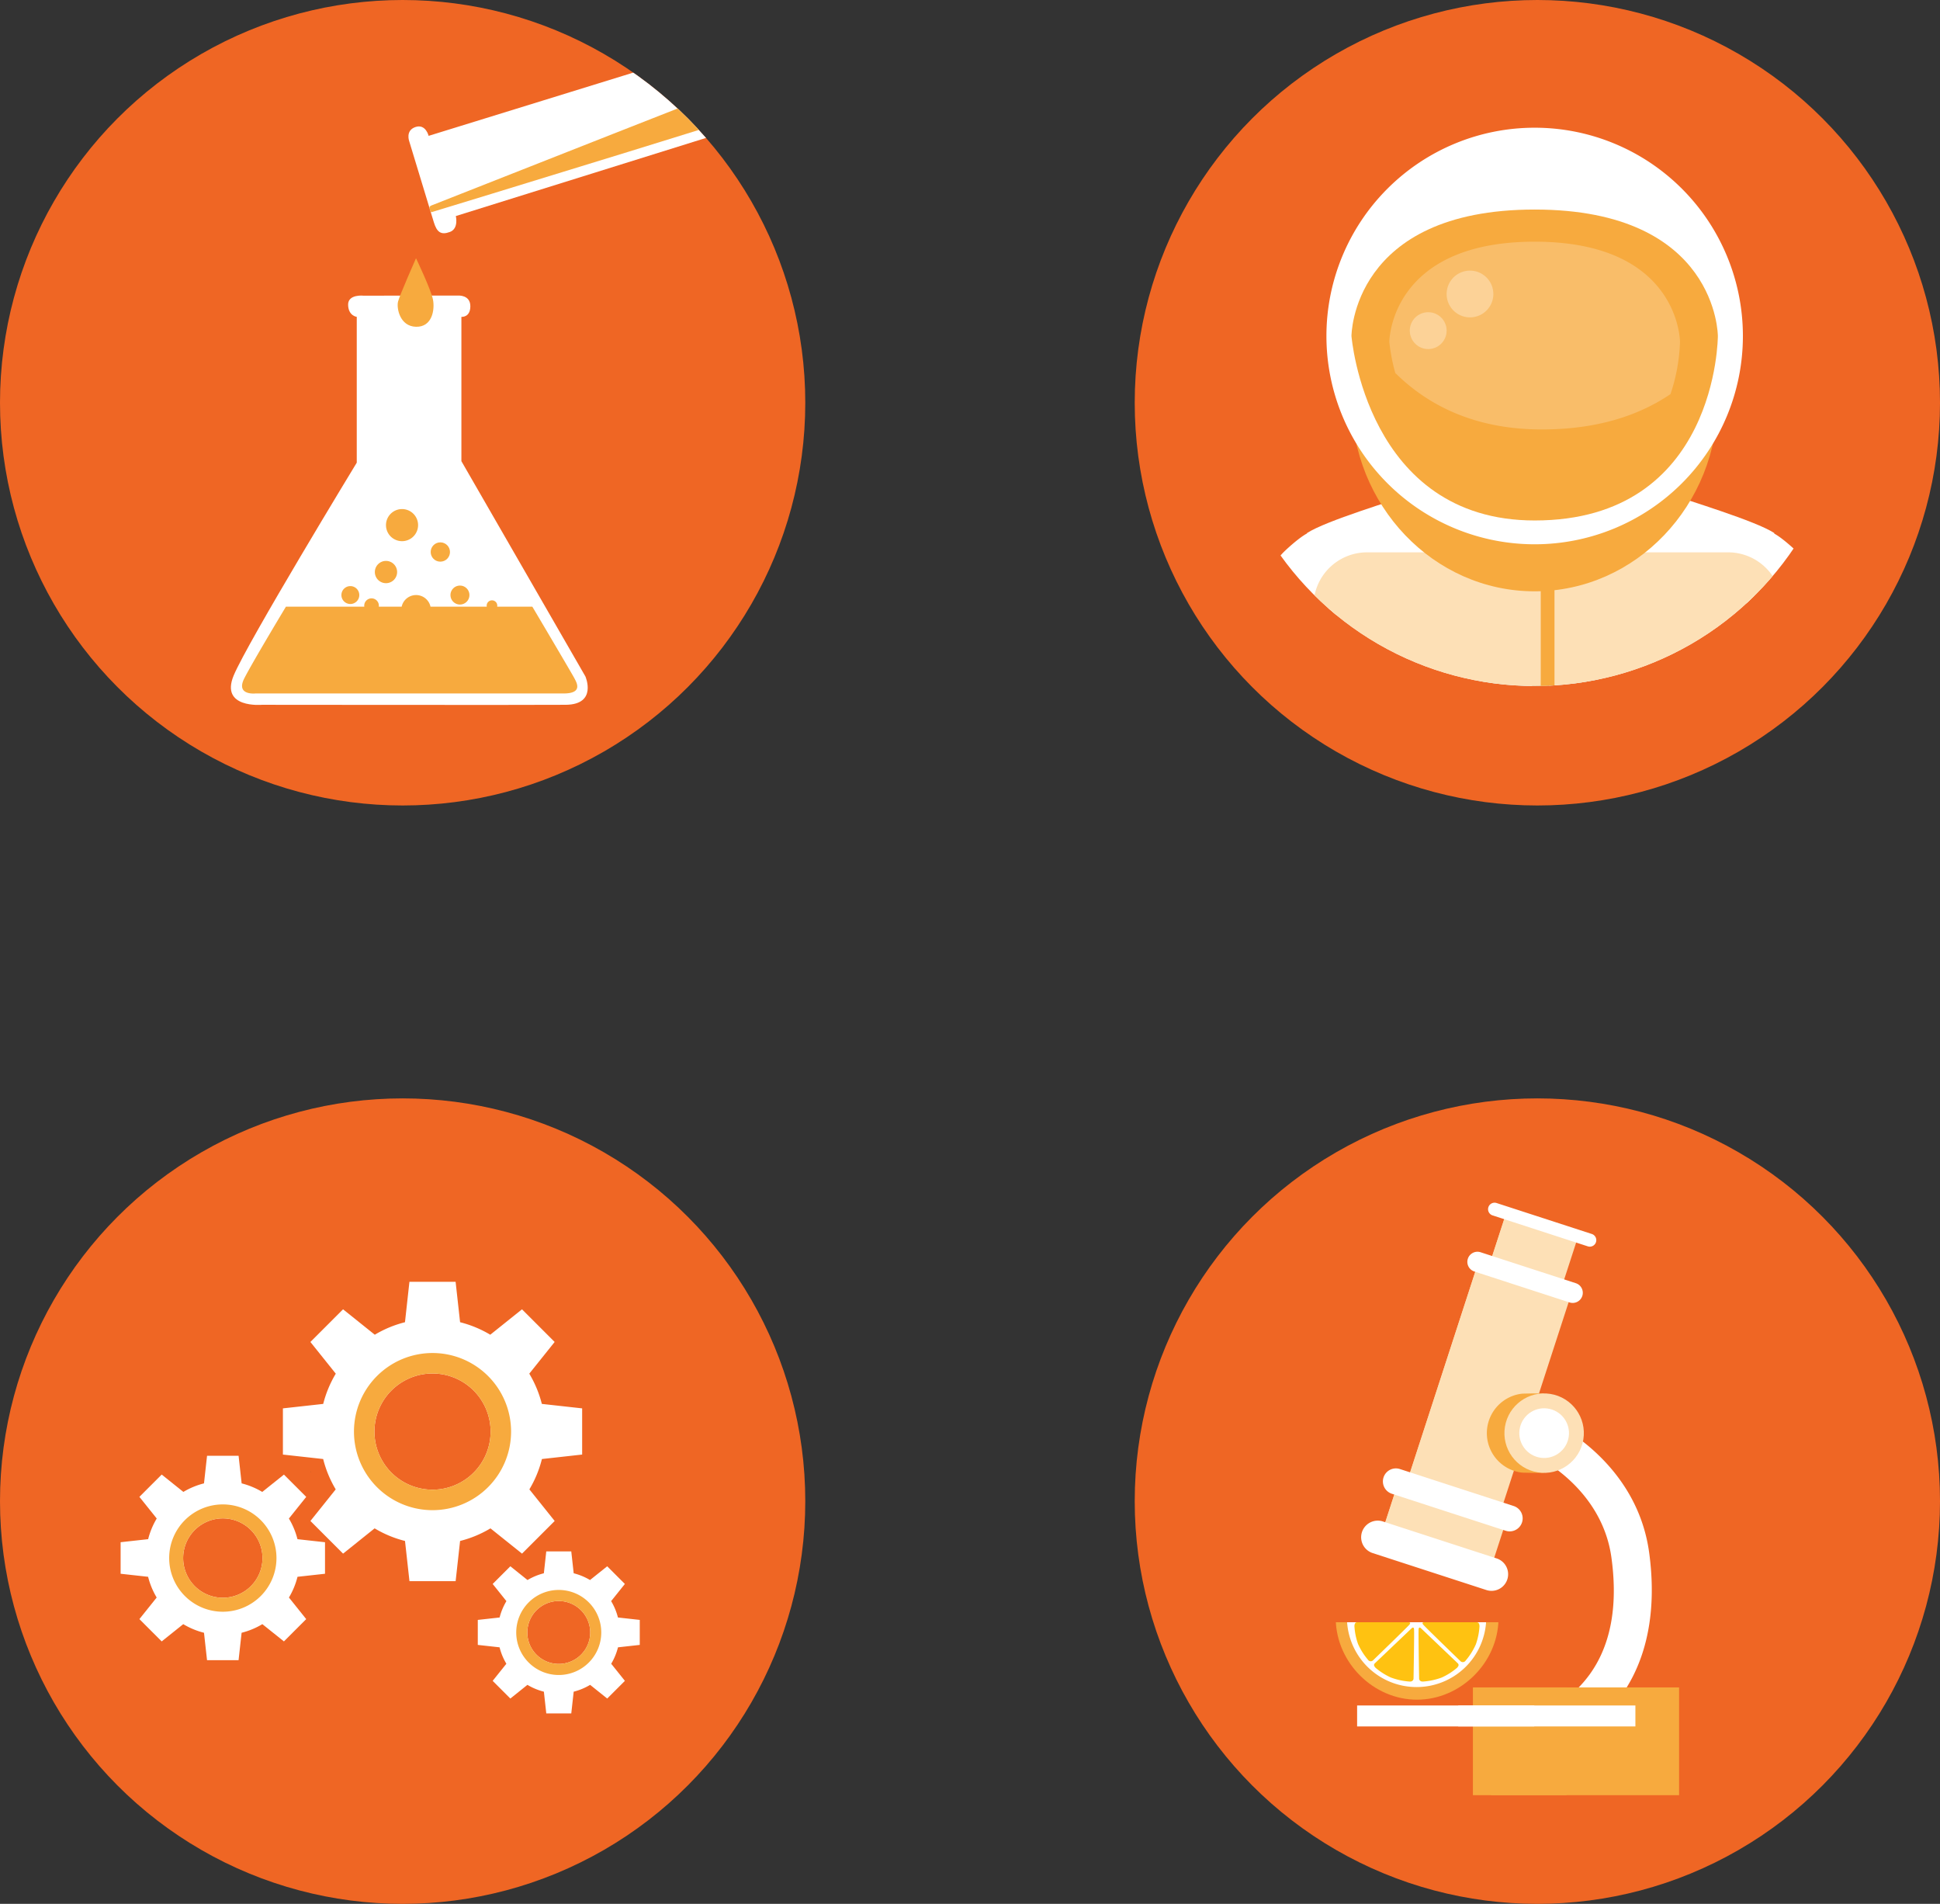 <svg xmlns="http://www.w3.org/2000/svg" xmlns:xlink="http://www.w3.org/1999/xlink" width="689" height="676" viewBox="0 0 689 676">
  <rect x="0" y="0" width="689" height="676" fill="#333333" stroke="none"/>
  <defs>
    <clipPath id="clip-path">
      <circle id="Ellipse_641" data-name="Ellipse 641" cx="111.043" cy="111.043" r="111.043" fill="none"/>
    </clipPath>
    <clipPath id="clip-path-2">
      <circle id="Ellipse_740" data-name="Ellipse 740" cx="143" cy="143" r="143" transform="translate(213 4703)" fill="#f16522"/>
    </clipPath>
    <clipPath id="clip-path-3">
      <rect id="Rectangle_799" data-name="Rectangle 799" width="59" height="28" transform="translate(10026 4909)" fill="#fff" stroke="#707070" stroke-width="1"/>
    </clipPath>
  </defs>
  <g id="Group_3222" data-name="Group 3222" transform="translate(-213 -4703)">
    <circle id="Ellipse_299" data-name="Ellipse 299" cx="143" cy="143" r="143" transform="translate(213 4703)" fill="#ef6624"/>
    <circle id="Ellipse_299-2" data-name="Ellipse 299" cx="143" cy="143" r="143" transform="translate(616 4703)" fill="#ef6624"/>
    <g id="Group_530" data-name="Group 530" transform="translate(810.645 5113.41)">
      <g id="Group_529" data-name="Group 529" transform="translate(-163.645 -388.921)" clip-path="url(#clip-path)">
        <g id="Group_528" data-name="Group 528" transform="translate(-0.613 23.857)">
          <path id="Path_1303" data-name="Path 1303" d="M-133.148-283.569c-1.229,2.663,32.274,56.263,46.072,86.024h10.46c13.947-30.523,48.358-87.288,47.125-89.957-1.484-3.214,4.525-.243-13.439-10.038s-15.58-27.3-15.738-32.282h-46.315c-.159,4.979,2.227,22.485-15.736,32.282S-131.664-286.781-133.148-283.569Z" transform="translate(194.852 424.663)" fill="#a8a6a1"/>
          <path id="Path_1304" data-name="Path 1304" d="M-137.9-215.138h72.612c-.2-11.721-.38-19.038-.528-19.854-.825-4.535-1.187-6.2-3.356-10.167-1.687-3.079-8.329-14.678-10.386-17.546C-85.314-270.728-99-292.15-103.45-301.27c-3.282-6.724-3.513-12.72-8.751-10.713s-29.755,9.281-36.4,13.649c-.215.141,5.9,14.549,7,22.017C-139.948-265.164-135.192-230.828-137.9-215.138Z" transform="translate(179.422 442.256)" fill="#fff"/>
          <path id="Path_1305" data-name="Path 1305" d="M-120.493-221.949c.888-5.206-.11-34.851-1.167-44.489-1.824-16.62-3.631-32.164-8.9-38.844-1.412-2.057-9.813,5.851-10.727,6.754-8.223,8.118-11.229,23.543-18.819,52.395a117.257,117.257,0,0,0-3.844,24.184Z" transform="translate(163.95 449.067)" fill="#fff"/>
          <path id="Path_1306" data-name="Path 1306" d="M-34.817-215.108c-2.709-15.69,2.049-50.027,3.7-61.18,1.107-7.467,7.218-21.876,7-22.017-6.646-4.368-31.161-11.645-36.4-13.649s-8.476,2.94-11.758,9.667c-4.453,9.12-15.13,31.589-20.884,39.613-2.057,2.866-8.7,14.467-10.386,17.546-2.169,3.965-2.531,5.632-3.358,10.167-.149.813-.358,8.132-.6,19.854Z" transform="translate(220.873 442.227)" fill="#fff"/>
          <path id="Path_1307" data-name="Path 1307" d="M-72.164-221.949c-.888-5.206.11-34.851,1.167-44.489,1.824-16.62,3.631-32.164,8.9-38.844,1.412-2.057,9.813,5.851,10.727,6.754,8.223,8.118,11.229,23.543,18.819,52.395a117.256,117.256,0,0,1,3.844,24.184Z" transform="translate(256.167 449.067)" fill="#fff"/>
          <g id="Group_526" data-name="Group 526" transform="translate(32.682 150.772)">
            <path id="Path_6319" data-name="Path 6319" d="M19.031,0H147.273A19.031,19.031,0,0,1,166.3,19.031V125.008H0V19.031A19.031,19.031,0,0,1,19.031,0Z" transform="translate(0.42)" fill="#fde0b6"/>
            <rect id="Rectangle_351" data-name="Rectangle 351" width="4.88" height="180.234" transform="translate(81.133)" fill="#f7aa3e"/>
          </g>
          <g id="Group_527" data-name="Group 527" transform="translate(37.7)">
            <ellipse id="Ellipse_636" data-name="Ellipse 636" cx="65.064" cy="68.144" rx="65.064" ry="68.144" transform="translate(8.892 28.324)" fill="#f7aa3e"/>
            <path id="Path_1321" data-name="Path 1321" d="M73.956,0A73.956,73.956,0,1,1,0,73.956,73.956,73.956,0,0,1,73.956,0Z" fill="#fff"/>
            <path id="Path_1315" data-name="Path 1315" d="M-10.624-317.678s0,65.5-65.064,65.5c-59.838,0-65.064-65.5-65.064-65.5s0-44.9,65.064-44.9S-10.624-317.678-10.624-317.678Z" transform="translate(149.644 391.635)" fill="#f7aa3e"/>
            <path id="Path_1318" data-name="Path 1318" d="M-82.439-356.893c-51.618,0-51.618,35.616-51.618,35.616a66.6,66.6,0,0,0,2.117,11c11.623,11.49,28.259,20.052,52.035,20.052,19.811,0,34.624-5.031,45.707-12.551a64.7,64.7,0,0,0,3.376-18.5S-30.822-356.893-82.439-356.893Z" transform="translate(156.396 397.363)" fill="#fff" opacity="0.223"/>
            <path id="Path_1319" data-name="Path 1319" d="M-107.331-343.478a8.3,8.3,0,0,1-8.295,8.295,8.3,8.3,0,0,1-8.3-8.295,8.3,8.3,0,0,1,8.3-8.3A8.3,8.3,0,0,1-107.331-343.478Z" transform="translate(166.615 402.524)" fill="#fde0b6" opacity="0.593"/>
            <circle id="Ellipse_640" data-name="Ellipse 640" cx="6.544" cy="6.544" r="6.544" transform="translate(29.604 65.508)" fill="#fde0b6" opacity="0.593"/>
          </g>
        </g>
      </g>
    </g>
    <path id="Intersection_1" data-name="Intersection 1" d="M-4279.113,1271.409c0-77.044,62.68-139.5,140-139.5s140,62.457,140,139.5-62.68,139.5-140,139.5S-4279.113,1348.453-4279.113,1271.409Z" transform="translate(4492.113 3574.091)" fill="none"/>
    <g id="Mask_Group_521" data-name="Mask Group 521" clip-path="url(#clip-path-2)">
      <g id="Group_2862" data-name="Group 2862" transform="translate(-7 -19.842)">
        <g id="Group_215" data-name="Group 215" transform="translate(365.057 4729.221)">
          <path id="Path_383" data-name="Path 383" d="M-4125.273,1205.989l133-41.087s14.055-4.527,18.82,8.337-7.862,19.3-7.862,19.3l-134.295,41.927s1.094,4.447-2.087,5.638-4.645.08-5.718-3.415-8.735-28.745-8.735-28.745-1.47-3.851,2.187-5.082S-4125.273,1205.989-4125.273,1205.989Z" transform="translate(4132.443 -1164.13)" fill="#fff"/>
          <path id="Path_384" data-name="Path 384" d="M-4124.968,1229.745s126.736-50.026,133.564-52.409,14.135-4.606,14.452,0-1.112,7.782-5.241,10.169-142.775,44.627-142.775,44.627S-4126.45,1230.33-4124.968,1229.745Z" transform="translate(4133.081 -1163.146)" fill="#f7aa3e"/>
        </g>
        <g id="Group_2861" data-name="Group 2861" transform="translate(302.001 4814.522)">
          <g id="Group_919" data-name="Group 919" transform="translate(0 13.261)">
            <path id="Path_377" data-name="Path 377" d="M-3030.393,1758.354s-2.965-.318-3.07-4.235,5.506-3.282,5.506-3.282l33.563-.038s4.341-.318,4.341,3.778-3.176,3.778-3.176,3.778V1809.6l44.045,76.443s4.341,9.952-6.988,10.058-107.889,0-107.889,0-14.928,1.376-10.058-10.376,43.727-75.6,43.727-75.6Z" transform="translate(3075.097 -1750.793)" fill="#fff"/>
            <g id="Group_214" data-name="Group 214" transform="translate(3.974 75.809)">
              <path id="Path_378" data-name="Path 378" d="M-2940.433,2225.678c-.635-1.271-14.928-25.411-14.928-25.411h-12.492a1.9,1.9,0,0,0,.036-.37,1.882,1.882,0,0,0-1.882-1.883,1.883,1.883,0,0,0-1.883,1.883,1.886,1.886,0,0,0,.037.37h-19.988a5.242,5.242,0,0,0-5.122-4.129,5.242,5.242,0,0,0-5.122,4.129h-8.119a2.639,2.639,0,0,0,.027-.356,2.6,2.6,0,0,0-2.6-2.6,2.6,2.6,0,0,0-2.6,2.6,2.639,2.639,0,0,0,.027.356h-27.835s-11.594,19.217-14.77,25.411,3.97,5.4,3.97,5.4h109.424C-2937.1,2231.078-2939.8,2226.949-2940.433,2225.678Z" transform="translate(3058.453 -2165.604)" fill="#f7aa3e"/>
              <path id="Path_379" data-name="Path 379" d="M-2907.545,2189.189a3.176,3.176,0,0,0,3.176-3.176,3.176,3.176,0,0,0-3.176-3.176,3.176,3.176,0,0,0-3.176,3.176A3.176,3.176,0,0,0-2907.545,2189.189Z" transform="translate(2945.999 -2155.479)" fill="#f7aa3e"/>
              <path id="Path_380" data-name="Path 380" d="M-2857.02,2153.279a3.954,3.954,0,0,0,3.953-3.954,3.953,3.953,0,0,0-3.953-3.954,3.954,3.954,0,0,0-3.954,3.954A3.954,3.954,0,0,0-2857.02,2153.279Z" transform="translate(2908.13 -2126.96)" fill="#f7aa3e"/>
              <circle id="Ellipse_304" data-name="Ellipse 304" cx="3.375" cy="3.375" r="3.375" transform="translate(74.003 27.16)" fill="#f7aa3e"/>
              <circle id="Ellipse_305" data-name="Ellipse 305" cx="3.427" cy="3.427" r="3.427" transform="translate(66.986 11.821)" fill="#f7aa3e"/>
              <path id="Path_382" data-name="Path 382" d="M-2838.717,2094.3a5.7,5.7,0,0,0,5.7-5.7,5.7,5.7,0,0,0-5.7-5.7,5.7,5.7,0,0,0-5.7,5.7A5.7,5.7,0,0,0-2838.717,2094.3Z" transform="translate(2895.527 -2082.897)" fill="#f7aa3e"/>
            </g>
          </g>
          <path id="Path_1700" data-name="Path 1700" d="M-2816.807,1791.769s5.311,11.106,6.02,14.665-.236,9.824-6.02,9.682-6.963-6.692-6.374-8.97S-2816.807,1791.769-2816.807,1791.769Z" transform="translate(2882.553 -1791.769)" fill="#f7aa3e"/>
        </g>
      </g>
    </g>
    <g id="Group_3224" data-name="Group 3224" transform="translate(-806 390)">
      <circle id="Ellipse_299-3" data-name="Ellipse 299" cx="143" cy="143" r="143" transform="translate(1422 4703)" fill="#ef6624"/>
      <g id="Group_3223" data-name="Group 3223">
        <g id="Group_2865" data-name="Group 2865">
          <g id="Group_575" data-name="Group 575" transform="translate(897.589 4672.88)">
            <g id="Group_564" data-name="Group 564" transform="translate(663.591 144.648)">
              <path id="Path_1367" data-name="Path 1367" d="M740.816,303.353a6.757,6.757,0,0,1-4.777-11.534C749.8,278.055,749.8,258.7,747.969,245.4c-3.417-24.787-26.383-35.7-26.675-35.865a6.757,6.757,0,0,1,6.614-11.784c1.434.8,29.125,14.438,33.448,45.8,2.441,17.708,1.153,40.9-15.762,57.817A6.735,6.735,0,0,1,740.816,303.353Z" transform="translate(-717.843 -196.887)" fill="#fff"/>
            </g>
            <g id="Group_567" data-name="Group 567" transform="translate(644.527 239.265)">
              <rect id="Rectangle_374" data-name="Rectangle 374" width="66.799" height="38.264" transform="translate(6.423)" fill="#f7aa3e"/>
              <rect id="Rectangle_375" data-name="Rectangle 375" width="33.235" height="38.264" transform="translate(0)" fill="#f7aa3e"/>
            </g>
            <g id="Group_870" data-name="Group 870" transform="matrix(0.951, 0.309, -0.309, 0.951, 644.026, 64.382)">
              <g id="Group_565" data-name="Group 565" transform="translate(9.703 22.483)">
                <rect id="Rectangle_370" data-name="Rectangle 370" width="34.878" height="83.091" fill="#fde0b6"/>
                <rect id="Rectangle_371" data-name="Rectangle 371" width="18.189" height="83.091" fill="#fde0b6"/>
              </g>
              <g id="Group_566" data-name="Group 566" transform="translate(13.706 3.109)">
                <rect id="Rectangle_372" data-name="Rectangle 372" width="26.872" height="18.861" transform="translate(0 0)" fill="#fde0b6"/>
                <rect id="Rectangle_373" data-name="Rectangle 373" width="11.772" height="18.861" transform="translate(0 0)" fill="#fde0b6"/>
              </g>
              <g id="Group_568" data-name="Group 568" transform="translate(6.796 105.949)">
                <rect id="Rectangle_376" data-name="Rectangle 376" width="40.691" height="18.861" transform="translate(0 0)" fill="#fde0b6"/>
                <rect id="Rectangle_377" data-name="Rectangle 377" width="17.825" height="18.861" transform="translate(0 0)" fill="#fde0b6"/>
              </g>
              <g id="Group_569" data-name="Group 569" transform="translate(5.77 18.38)">
                <path id="Path_1368" data-name="Path 1368" d="M39.152,7.181H3.59A3.59,3.59,0,0,1,3.59,0H39.152a3.59,3.59,0,0,1,0,7.181Z" transform="translate(0 0)" fill="#fff"/>
              </g>
              <g id="Group_570" data-name="Group 570" transform="translate(1.282 100.445)">
                <path id="Path_1369" data-name="Path 1369" d="M47.1,9.232H4.616A4.616,4.616,0,1,1,4.616,0H47.1a4.616,4.616,0,1,1,0,9.232Z" fill="#fff"/>
              </g>
              <g id="Group_571" data-name="Group 571" transform="translate(0 120.014)">
                <path id="Path_1370" data-name="Path 1370" d="M48.384,11.8H5.9A5.9,5.9,0,1,1,5.9,0H48.384a5.9,5.9,0,1,1,0,11.8Z" fill="#fff"/>
              </g>
              <g id="Group_572" data-name="Group 572" transform="translate(7.052 0)">
                <path id="Path_1371" data-name="Path 1371" d="M37.87,4.616H2.308A2.308,2.308,0,0,1,2.308,0H37.87a2.308,2.308,0,1,1,0,4.616Z" fill="#fff"/>
              </g>
            </g>
            <g id="Group_573" data-name="Group 573" transform="translate(649.473 132.815)">
              <path id="Path_1372" data-name="Path 1372" d="M719.214,192.415a14.1,14.1,0,0,0-7.865-12.65V178.31h-4.134l-3.224.07a6.793,6.793,0,0,0-.731.05,14.106,14.106,0,0,0,0,27.968,6.786,6.786,0,0,0,.731.051l3.224.07h4.134v-1.455A14.1,14.1,0,0,0,719.214,192.415Z" transform="translate(-691.004 -176.249)" fill="#f7aa3e"/>
              <circle id="Ellipse_644" data-name="Ellipse 644" cx="14.105" cy="14.105" r="14.105" transform="translate(4.179 27.852) rotate(-80.86)" fill="#fde0b6"/>
              <circle id="Ellipse_645" data-name="Ellipse 645" cx="8.819" cy="8.819" r="8.819" transform="matrix(0.228, -0.974, 0.974, 0.228, 9.748, 22.741)" fill="#fff"/>
            </g>
            <g id="Group_574" data-name="Group 574" transform="translate(603.397 245.677)">
              <rect id="Rectangle_378" data-name="Rectangle 378" width="62.929" height="7.443" transform="translate(35.904)" fill="#fff"/>
              <rect id="Rectangle_379" data-name="Rectangle 379" width="62.929" height="7.443" fill="#fff"/>
            </g>
          </g>
        </g>
        <g id="Mask_Group_522" data-name="Mask Group 522" transform="translate(-8533 -20)" clip-path="url(#clip-path-3)">
          <path id="Path_1656" data-name="Path 1656" d="M-1707.975,3063.614c-.114,14.13-8.917,22.786-23.078,22.8s-18.992-7.779-24.394-22.8h-4.539c.295,15.389,13.423,28.477,28.878,28.459s28.655-13.072,28.916-28.462Z" transform="translate(11786.384 1844.427)" fill="#f7aa3e"/>
          <path id="Path_1651" data-name="Path 1651" d="M-1747.1,3063.623a24.723,24.723,0,0,0,24.726,23.979,24.723,24.723,0,0,0,24.726-23.979Z" transform="translate(11777.483 1844.416)" fill="#fff"/>
          <path id="Path_1652" data-name="Path 1652" d="M-1722.135,3063.624h18.172s1.073-.047.35.84-13.017,12.76-13.017,12.76a1.181,1.181,0,0,1-1.749-.326,22.337,22.337,0,0,1-3.523-5.622,22.6,22.6,0,0,1-1.259-6.321C-1723.091,3064.16-1722.9,3063.624-1722.135,3063.624Z" transform="translate(11756.19 1845.377)" fill="#ffc211"/>
          <path id="Path_1653" data-name="Path 1653" d="M-1659.635,3087.164l13.04-12.409s.736-.764.854.335-.184,17.6-.184,17.6-.084,1.1-1.49.972a23.651,23.651,0,0,1-6.562-1.434,23.029,23.029,0,0,1-5.441-3.457C-1659.936,3088.183-1660.188,3087.689-1659.635,3087.164Z" transform="translate(11699.947 1836.396)" fill="#ffc211"/>
          <path id="Path_1654" data-name="Path 1654" d="M-1489.58,3063.624h-18.577s-1.1-.048-.358.858,13.307,13.044,13.307,13.044a1.207,1.207,0,0,0,1.789-.333,22.828,22.828,0,0,0,3.6-5.747,23.115,23.115,0,0,0,1.288-6.462C-1488.6,3064.172-1488.793,3063.624-1489.58,3063.624Z" transform="translate(11565.983 1845.377)" fill="#ffc211"/>
          <path id="Path_1655" data-name="Path 1655" d="M-1503.144,3087.164l-13.03-12.409s-.736-.764-.853.335.184,17.6.184,17.6.084,1.1,1.489.972a23.589,23.589,0,0,0,6.557-1.434,23.013,23.013,0,0,0,5.436-3.456C-1502.843,3088.184-1502.592,3087.69-1503.144,3087.164Z" transform="translate(11572.854 1836.396)" fill="#ffc211"/>
        </g>
      </g>
    </g>
    <g id="Group_3225" data-name="Group 3225" transform="translate(-806 390)">
      <circle id="Ellipse_299-4" data-name="Ellipse 299" cx="143" cy="143" r="143" transform="translate(1019 4703)" fill="#ef6624"/>
      <g id="Group_2977" data-name="Group 2977" transform="translate(918.137 4744.246)">
        <g id="Group_879" data-name="Group 879" transform="translate(143.706 85.653)">
          <path id="Path_1665" data-name="Path 1665" d="M224.8,161.094V149.9l-9.778-1.083a27.18,27.18,0,0,0-3.047-7.332l6.155-7.688-7.919-7.919-7.7,6.162A27.175,27.175,0,0,0,195.191,129l-1.085-9.8h-11.2l-1.085,9.8a27.186,27.186,0,0,0-7.322,3.032l-7.7-6.162-7.919,7.919,6.155,7.688a27.2,27.2,0,0,0-3.047,7.332l-9.778,1.083v11.2l9.764,1.081a27.16,27.16,0,0,0,3.042,7.358l-6.136,7.664,7.919,7.919,7.656-6.129a27.167,27.167,0,0,0,7.368,3.057l1.079,9.742h11.2l1.079-9.742a27.168,27.168,0,0,0,7.368-3.057l7.657,6.129,7.919-7.919-6.136-7.664a27.188,27.188,0,0,0,3.043-7.358Zm-36.292,8.516a14.087,14.087,0,1,1,14.087-14.087A14.086,14.086,0,0,1,188.506,169.611Z" transform="translate(-152.214 -119.203)" fill="#fff"/>
          <circle id="Ellipse_654" data-name="Ellipse 654" cx="19.052" cy="19.052" r="19.052" transform="translate(17.24 17.268)" fill="none" stroke="#fff" stroke-miterlimit="10" stroke-width="1.234"/>
          <path id="Path_1666" data-name="Path 1666" d="M193.047,141.019A19.052,19.052,0,1,0,212.1,160.071,19.052,19.052,0,0,0,193.047,141.019Zm0,33.139a14.087,14.087,0,1,1,14.087-14.087A14.087,14.087,0,0,1,193.047,174.158Z" transform="translate(-156.755 -123.751)" fill="#f7aa3e"/>
        </g>
        <g id="Group_881" data-name="Group 881" transform="translate(270.54 119.602)">
          <path id="Path_1669" data-name="Path 1669" d="M349.7,180.7v-8.876l-7.75-.858a21.56,21.56,0,0,0-2.416-5.812l4.879-6.094-6.277-6.277-6.1,4.884a21.542,21.542,0,0,0-5.8-2.4l-.86-7.767h-8.876l-.86,7.768a21.54,21.54,0,0,0-5.8,2.4l-6.1-4.884-6.277,6.277,4.879,6.094a21.556,21.556,0,0,0-2.416,5.812l-7.75.858V180.7l7.739.857a21.548,21.548,0,0,0,2.411,5.833l-4.864,6.075,6.277,6.276,6.068-4.858a21.511,21.511,0,0,0,5.841,2.424l.855,7.722h8.876l.855-7.722a21.531,21.531,0,0,0,5.84-2.423l6.069,4.858,6.277-6.276-4.863-6.075a21.549,21.549,0,0,0,2.411-5.833Zm-28.766,6.75A11.166,11.166,0,1,1,332.1,176.285,11.166,11.166,0,0,1,320.93,187.451Z" transform="translate(-292.164 -147.497)" fill="#fff"/>
          <path id="Path_1670" data-name="Path 1670" d="M326.09,166.352a15.1,15.1,0,1,0,15.1,15.1A15.1,15.1,0,0,0,326.09,166.352Zm0,26.267a11.166,11.166,0,1,1,11.166-11.166A11.166,11.166,0,0,1,326.09,192.619Z" transform="translate(-297.324 -152.665)" fill="#f7aa3e"/>
        </g>
        <path id="Path_1671" data-name="Path 1671" d="M231.33,104.595l-.034.522C231.211,104.831,231.244,104.676,231.33,104.595Z" transform="translate(-19.973 -13.467)" fill="#8c5930"/>
        <g id="Group_882" data-name="Group 882" transform="translate(193.771 23.881)">
          <path id="Path_1673" data-name="Path 1673" d="M330.424,99.064l-14.317-1.586a39.791,39.791,0,0,0-4.462-10.736l9.013-11.257L309.062,63.89l-11.27,9.022a39.813,39.813,0,0,0-10.72-4.44l-1.589-14.349h-16.4L267.5,68.472a39.825,39.825,0,0,0-10.72,4.44L245.508,63.89,233.913,75.485l9.012,11.257a39.789,39.789,0,0,0-4.462,10.736l-14.316,1.586v16.4l14.3,1.584a39.784,39.784,0,0,0,4.455,10.774l-8.984,11.222,11.595,11.594,11.21-8.974a39.793,39.793,0,0,0,10.789,4.477l1.58,14.264h16.4l1.58-14.264a39.782,39.782,0,0,0,10.789-4.477l11.211,8.974,11.595-11.594-8.984-11.222a39.848,39.848,0,0,0,4.455-10.774l14.3-1.584Zm-3.354,13.395-13.63,1.51-.565,2.263A36.4,36.4,0,0,1,308.8,126.1l-1.195,2,8.563,10.7-7.349,7.35-10.687-8.557-2,1.2a36.389,36.389,0,0,1-9.879,4.1l-2.26.567-1.507,13.6H272.088l-1.506-13.6-2.26-.567a36.418,36.418,0,0,1-9.88-4.1l-2-1.2-10.688,8.557-7.349-7.35,8.564-10.7-1.195-2a36.418,36.418,0,0,1-4.08-9.866l-.565-2.263-13.63-1.51V102.066l13.645-1.512.57-2.256a36.46,36.46,0,0,1,4.087-9.833l1.2-2-8.594-10.734,7.349-7.35,10.744,8.6,2-1.195a36.435,36.435,0,0,1,9.818-4.066l2.259-.568,1.515-13.679h10.392L284,71.156l2.259.568a36.46,36.46,0,0,1,9.818,4.066l2,1.195,10.742-8.6,7.349,7.35-8.592,10.733,1.2,2a36.446,36.446,0,0,1,4.086,9.832l.569,2.257,13.646,1.512Z" transform="translate(-224.146 -45.294)" fill="none"/>
          <g id="Group_2864" data-name="Group 2864" transform="translate(7.567 0)">
            <path id="Path_1672" data-name="Path 1672" d="M330.424,115.461v-16.4l-14.317-1.586a39.791,39.791,0,0,0-4.462-10.736l9.013-11.257L309.062,63.89l-11.27,9.022a39.813,39.813,0,0,0-10.72-4.44l-1.589-14.349h-16.4L267.5,68.473a39.792,39.792,0,0,0-10.72,4.439l-11.27-9.022L233.912,75.485l9.013,11.257a39.789,39.789,0,0,0-4.462,10.736l-14.316,1.586v16.4l14.3,1.584a39.766,39.766,0,0,0,4.455,10.773l-8.985,11.223,11.595,11.594,11.211-8.974a39.793,39.793,0,0,0,10.789,4.477l1.58,14.264h16.4l1.58-14.264a39.782,39.782,0,0,0,10.789-4.477l11.211,8.974,11.595-11.594-8.984-11.223a39.83,39.83,0,0,0,4.455-10.773Zm-53.139,12.468A20.626,20.626,0,1,1,297.91,107.3,20.625,20.625,0,0,1,277.284,127.929Z" transform="translate(-224.146 -54.123)" fill="#fff"/>
            <path id="Path_1674" data-name="Path 1674" d="M278.391,80.516a27.9,27.9,0,1,0,27.9,27.9A27.9,27.9,0,0,0,278.391,80.516Zm0,48.522a20.626,20.626,0,1,1,20.627-20.626A20.625,20.625,0,0,1,278.391,129.038Z" transform="translate(-225.253 -55.232)" fill="#f7aa3e"/>
          </g>
        </g>
      </g>
    </g>
  </g>
</svg>
